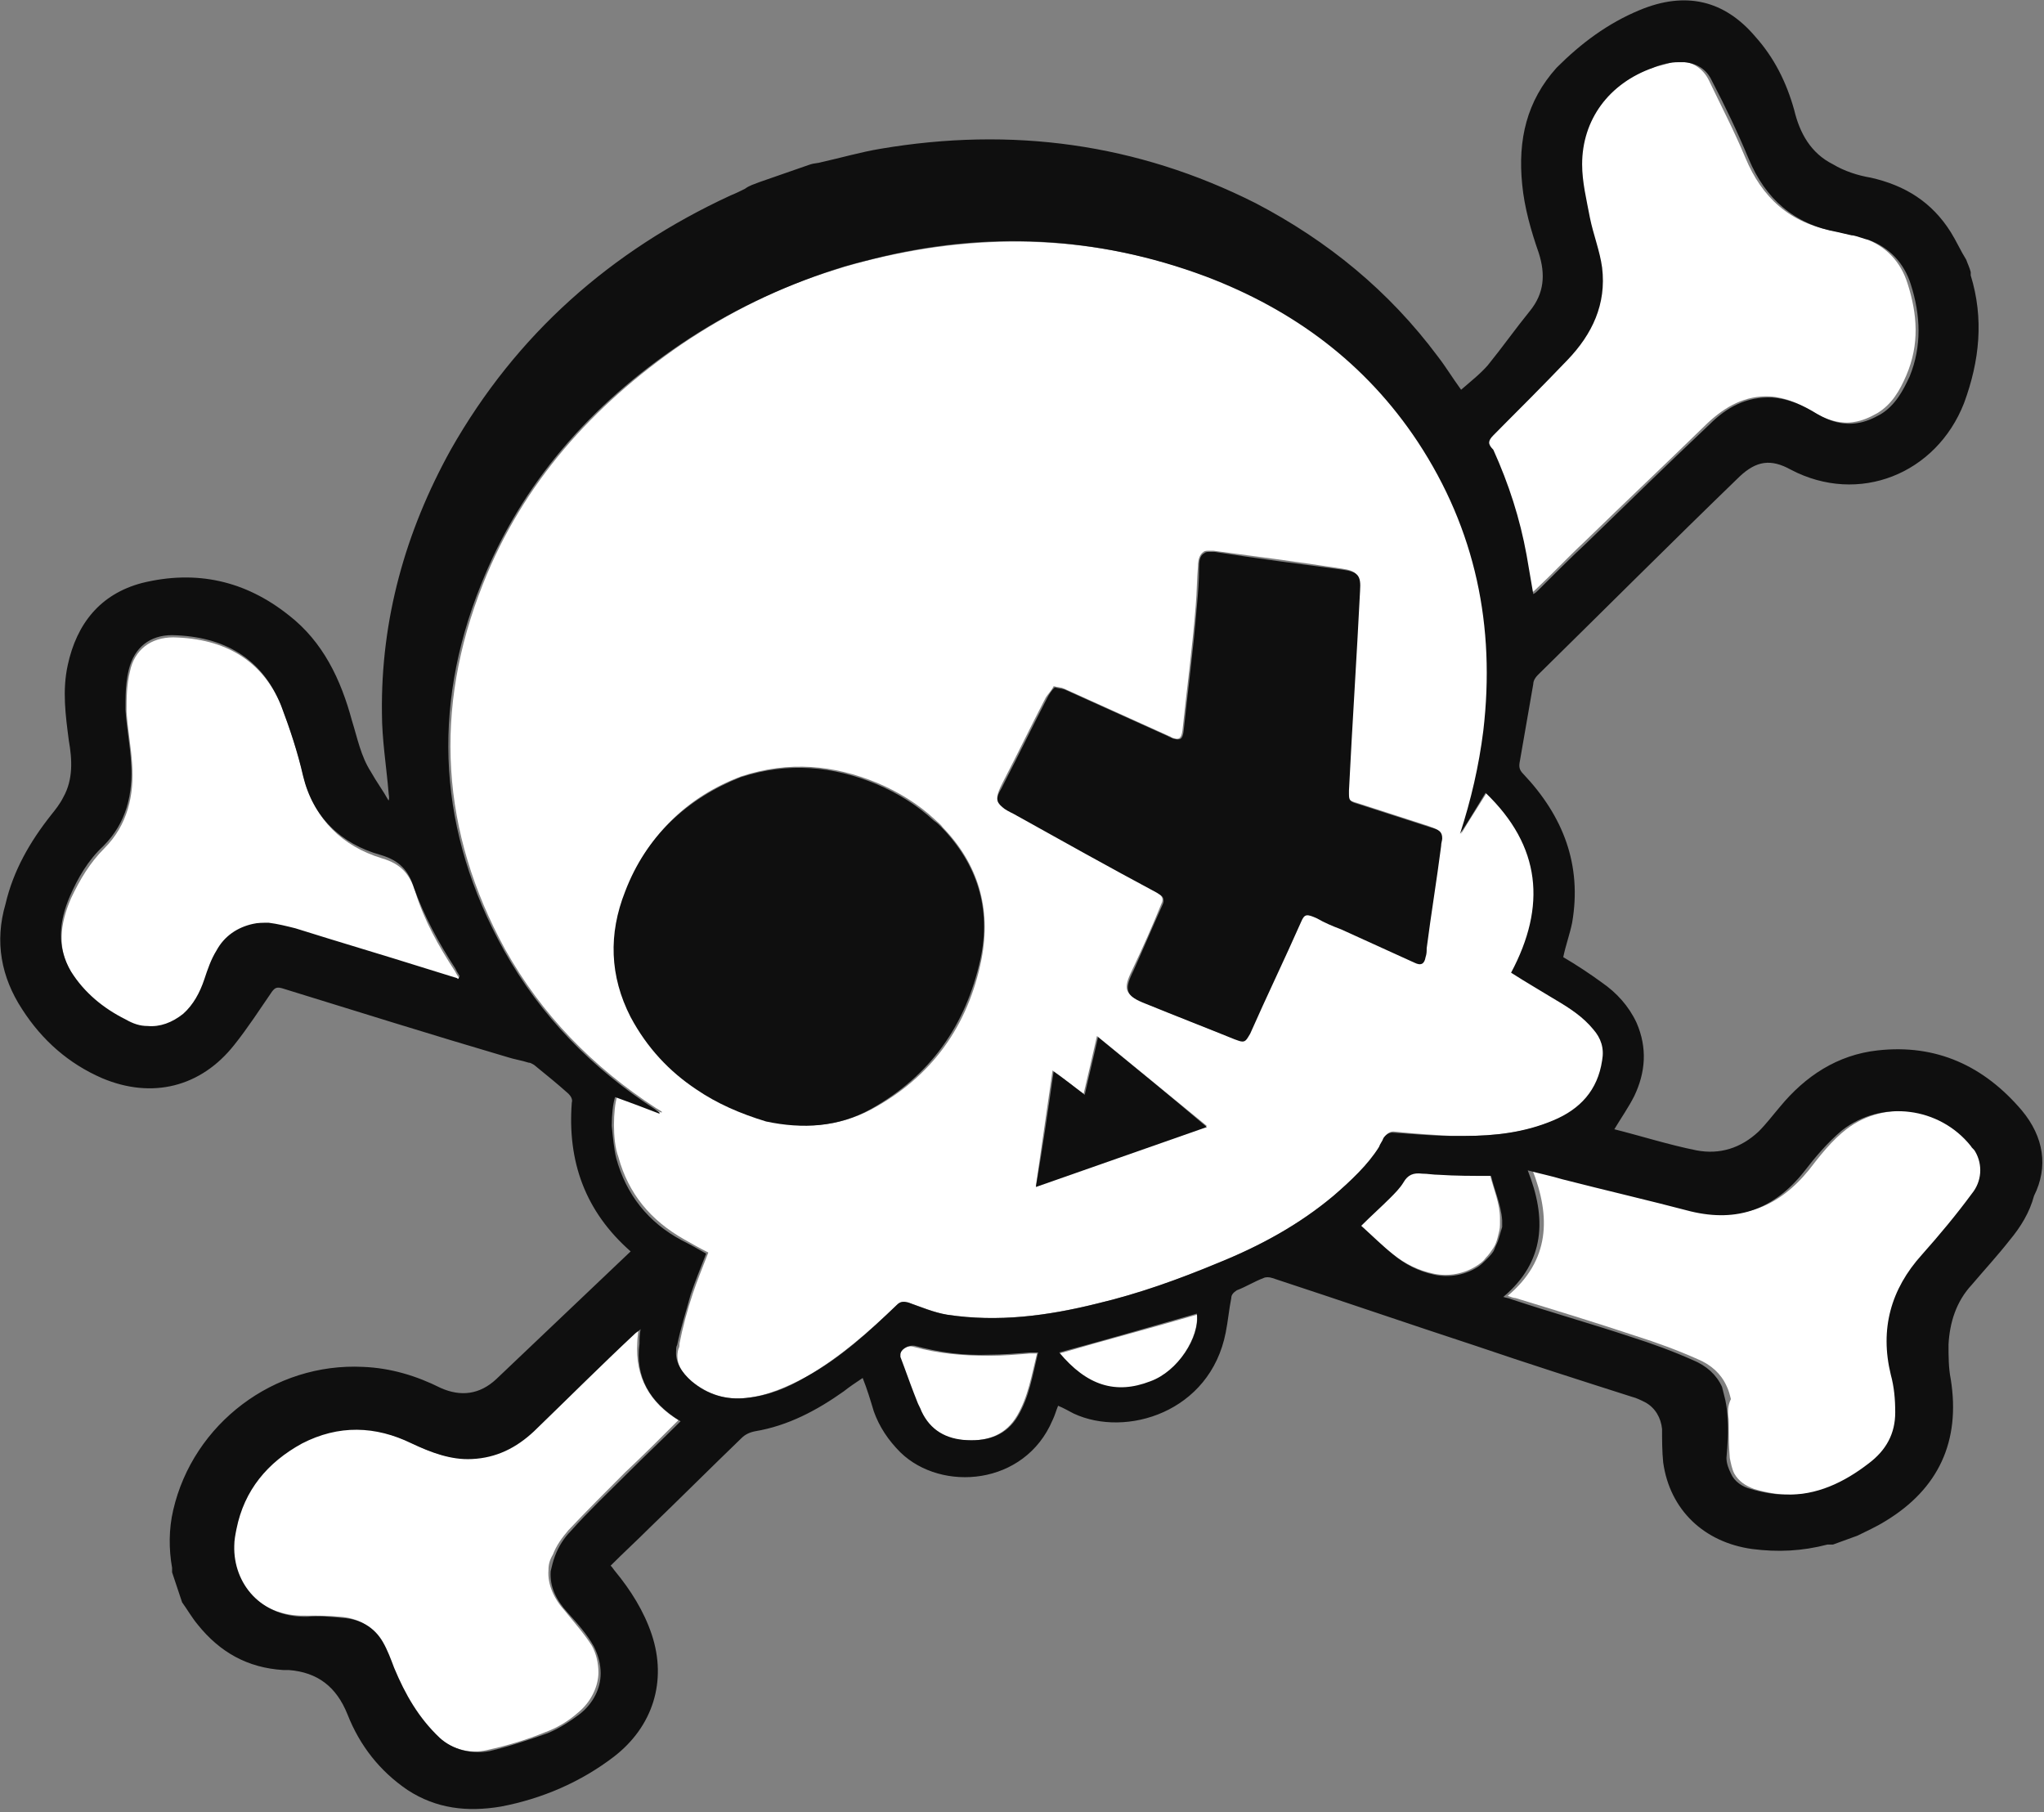 <?xml version="1.0" encoding="utf-8"?>
<!-- Generator: Adobe Illustrator 25.4.1, SVG Export Plug-In . SVG Version: 6.00 Build 0)  -->
<svg version="1.1" id="Capa_1" xmlns="http://www.w3.org/2000/svg" xmlns:xlink="http://www.w3.org/1999/xlink" x="0px" y="0px"
	 viewBox="0 0 184.1 163.2" style="enable-background:new 0 0 184.1 163.2;" xml:space="preserve">
<rect x="0" y="0" width="184.1" height="163.2" fill="#808080" stroke="none"/>
<style type="text/css">
	.st0{fill:none;}
	.st1{fill:#FFFFFF;}
	.st2{fill:#0F0F0F;}
</style>
<g>
	<path class="st0" d="M125.5,101.9C125.5,101.9,125.5,101.9,125.5,101.9c1.8,0.2,3.6,0.3,5.3,0.4c0.4,0,0.8,0,1.2,0
		c-0.4,0-0.8,0-1.2,0C129.1,102.2,127.3,102,125.5,101.9z"/>
	<path class="st0" d="M59,99.7c-5.7-3.7-10.3-8.4-13.6-14.3c-5.9-10.6-6.5-21.6-2-32.9C47,43.4,53.3,36.4,61.3,31
		c4.3-2.9,8.9-5.1,13.8-6.7c1.2-0.4,2.4-0.7,3.6-1c-1.2,0.3-2.4,0.6-3.6,1c-4.9,1.5-9.5,3.8-13.8,6.7c-8,5.5-14.3,12.5-17.9,21.6
		c-4.5,11.3-3.8,22.3,2.1,32.9C48.7,91.4,53.4,96.1,59,99.7c0.1,0.1,0.3,0.2,0.4,0.3l0,0C59.3,100,59.2,99.9,59,99.7z"/>
	<path class="st0" d="M134,71.4C134,71.4,134,71.4,134,71.4c-0.8,1.3-1.6,2.5-2.3,3.7c0,0,0,0,0,0C132.4,73.9,133.2,72.7,134,71.4z"
		/>
	<path class="st0" d="M103.6,124.4c2.5-0.9,4.4-3.9,4.1-6C108,120.4,106.1,123.5,103.6,124.4z"/>
	<path class="st0" d="M91.7,127.5c-1,1.7-2.6,2.3-4.5,2.2c-1.9-0.1-3.3-0.9-4.1-2.6c-0.1-0.3-0.3-0.6-0.4-0.9
		c0.1,0.3,0.2,0.6,0.4,0.9c0.8,1.7,2.2,2.6,4.1,2.6C89,129.8,90.6,129.2,91.7,127.5c1-1.7,1.3-3.7,1.8-5.6c0,0,0,0,0,0
		C93,123.9,92.7,125.8,91.7,127.5z"/>
	<path class="st0" d="M94.9,96.4c-0.5,3.5-1,6.9-1.6,10.4l0,0C93.8,103.4,94.3,100,94.9,96.4C94.9,96.5,94.9,96.5,94.9,96.4z"/>
	<path class="st0" d="M61.4,111.7c-3-1.7-5-4.1-5.9-7.4c-0.2-0.8-0.3-1.9-0.4-2.9c0,1,0.1,2.1,0.4,2.9
		C56.4,107.6,58.4,110,61.4,111.7c0.7,0.4,1.4,0.8,2.2,1.2c0,0,0,0,0,0C62.8,112.4,62.1,112,61.4,111.7z"/>
	<path class="st0" d="M108.5,49.9c0.1-0.1,0.3-0.1,0.5-0.1C108.8,49.8,108.7,49.8,108.5,49.9z"/>
	<path class="st0" d="M106.6,66c0.4-3.8,0.9-7.5,1.2-11.3C107.5,58.4,107,62.2,106.6,66z"/>
	<path class="st0" d="M98.9,93.4C98.9,93.4,98.9,93.4,98.9,93.4c-0.4,1.8-0.8,3.4-1.2,5.1c0,0,0,0,0,0C98,96.8,98.4,95.1,98.9,93.4z
		"/>
	<path class="st0" d="M81.1,122.1c0,0.1,0,0.1,0,0.2c0.1,0.3,0.2,0.5,0.3,0.8c-0.1-0.3-0.2-0.5-0.3-0.8
		C81.1,122.2,81.1,122.1,81.1,122.1z"/>
	<path class="st0" d="M137.3,50c0.2,1.1,0.4,2.3,0.6,3.5c0,0,0,0,0,0C137.7,52.3,137.5,51.1,137.3,50c-0.6-3.3-1.6-6.4-3-9.5
		c-0.2-0.5-0.2-0.9,0.2-1.3c2.2-2.2,4.5-4.5,6.6-6.8c2.2-2.3,3.5-5,3.1-8.3c-0.2-1.5-0.8-3-1.1-4.5c-0.3-1.6-0.7-3.2-0.7-4.8
		c0-4,2.4-7.3,6.4-8.7c0.7-0.3,1.5-0.5,2.3-0.5c0.2,0,0.3,0,0.5,0c-0.2,0-0.3,0-0.5,0c-0.8,0.1-1.6,0.3-2.3,0.5
		c-3.9,1.4-6.4,4.7-6.4,8.7c0,1.6,0.4,3.2,0.7,4.8c0.3,1.5,0.9,3,1.1,4.5c0.4,3.3-0.9,6-3.1,8.3c-2.2,2.3-4.4,4.5-6.7,6.8
		c-0.5,0.5-0.5,0.8-0.2,1.3C135.7,43.6,136.7,46.7,137.3,50z"/>
	<path class="st0" d="M163.6,37.3c-1.3-0.8-2.6-1.4-4.1-1.5c0,0,0,0,0,0C161,35.9,162.3,36.5,163.6,37.3c1.2,0.7,2.3,1,3.5,0.8
		C165.9,38.3,164.7,38,163.6,37.3z"/>
	<path class="st0" d="M57.4,120.9c-0.1,3,1.2,5.3,3.9,7c0,0,0,0,0,0C58.5,126.3,57.2,124,57.4,120.9z"/>
	<path class="st0" d="M166.8,21.1c0,0,0.1,0,0.1,0C166.8,21.1,166.8,21.1,166.8,21.1z"/>
	<path class="st0" d="M35.4,86.4c-2-0.6-3.9-1.2-5.9-1.8C31.5,85.2,33.5,85.8,35.4,86.4z"/>
	<path class="st0" d="M127.3,86.7c-2.2-1-4.4-2-6.6-3C122.9,84.7,125.1,85.7,127.3,86.7z"/>
	<path class="st0" d="M19.5,85.7c-0.5,0.8-0.8,1.7-1.1,2.6c-0.4,1.2-0.9,2.3-1.9,3.1c-1,0.8-2.1,1.2-3.2,1.1
		c1.1,0.1,2.2-0.3,3.2-1.1c1-0.8,1.5-1.9,1.9-3.1C18.7,87.5,19,86.6,19.5,85.7c0.7-1.3,2-2.2,3.4-2.4C21.4,83.6,20.2,84.5,19.5,85.7
		z"/>
	<path class="st0" d="M27.1,129.9c3.3-1.7,6.6-1.6,9.9,0c1.7,0.8,3.4,1.5,5.4,1.4c2.2-0.1,4-1,5.6-2.5c3.1-2.9,6-5.9,9.1-8.8
		c0.1-0.1,0.3-0.2,0.5-0.4c0,0,0,0,0,0c-0.2,0.2-0.4,0.3-0.5,0.4c-3,2.9-6,5.9-9.1,8.8c-1.5,1.5-3.4,2.4-5.6,2.5
		c-1.9,0.1-3.7-0.6-5.4-1.4C33.7,128.3,30.4,128.2,27.1,129.9c-3.1,1.6-5.2,4.2-5.9,7.7c-0.1,0.5-0.2,1-0.2,1.5c0-0.5,0.1-1,0.2-1.5
		C21.9,134.2,24,131.6,27.1,129.9z"/>
	<path class="st0" d="M51.1,145.1c0.9,1,1.8,2,2.4,3.1c0.4,0.8,0.6,1.6,0.6,2.4c0-0.8-0.2-1.7-0.6-2.4
		C52.9,147.1,52,146.1,51.1,145.1c-1-1.2-1.6-2.4-1.5-3.7C49.5,142.8,50.1,144,51.1,145.1z"/>
	<path class="st0" d="M37.3,80.4c-0.5-1.6-1.3-2.5-3-3c-3.6-1-6-3.5-7-7.1c-0.5-2.2-1.2-4.3-2-6.4c-1.7-4.2-5.1-6.2-9.8-6.3
		c0,0,0,0,0,0c4.7,0.1,8.1,2.1,9.8,6.3c0.8,2.1,1.5,4.2,2,6.5c0.9,3.7,3.4,6.1,7,7.1C36,77.9,36.8,78.7,37.3,80.4
		c0.9,2.5,2.2,4.9,3.6,7.2c0.1,0.2,0.2,0.4,0.4,0.7c-0.1,0-0.1,0-0.2-0.1c0.1,0,0.2,0,0.2,0.1c-0.2-0.3-0.3-0.5-0.4-0.7
		C39.5,85.3,38.2,82.9,37.3,80.4z"/>
	<path class="st0" d="M127.3,86.7c0.6,0.3,0.9,0.1,1-0.5C128.1,86.8,127.8,87,127.3,86.7z"/>
	<path class="st0" d="M134.2,105.8c0.3,1.3,0.9,2.6,1,4C135.1,108.4,134.5,107,134.2,105.8z"/>
	<path class="st0" d="M133.9,113.4c-0.3,0.3-0.5,0.5-0.8,0.7C133.4,113.9,133.7,113.7,133.9,113.4z"/>
	<path class="st0" d="M125.1,107.8c0.4-0.4,0.9-0.9,1.2-1.4C126,106.9,125.5,107.4,125.1,107.8z"/>
	<path class="st0" d="M120.1,107.6c-3.1,2.6-6.6,4.5-10.3,6c-3.6,1.5-7.2,2.8-11,3.7c-4.4,1.1-8.9,1.7-13.5,1
		c-1.2-0.2-2.4-0.7-3.5-1.1c-0.4-0.2-0.7-0.2-1,0.2c-2.5,2.5-5.1,4.8-8.2,6.5c-1.7,1-3.4,1.7-5.4,1.9c-1.8,0.2-3.5-0.3-4.9-1.5
		c-0.9-0.7-1.5-1.7-1.4-2.8c-0.1,1.1,0.5,2.1,1.4,2.8c1.4,1.2,3.1,1.7,4.9,1.5c1.9-0.2,3.7-1,5.4-1.9c3-1.8,5.7-4.1,8.2-6.5
		c0.3-0.3,0.6-0.3,1-0.2c1.2,0.4,2.3,0.9,3.5,1.1c4.6,0.7,9,0.1,13.5-1c3.8-0.9,7.4-2.2,11-3.7C113.5,112.1,117,110.2,120.1,107.6
		c1.6-1.3,3.1-2.7,4.2-4.5C123.2,104.9,121.7,106.3,120.1,107.6z"/>
	<path class="st0" d="M135.2,110.4c0,0.4-0.1,0.8-0.2,1.1C135.1,111.2,135.2,110.8,135.2,110.4z"/>
	<path class="st0" d="M128,105.6c-0.8-0.1-1.3,0.1-1.7,0.8C126.7,105.7,127.2,105.6,128,105.6z"/>
	<path class="st0" d="M155.7,131.2c-0.1-1.1,0-2.3-0.1-3.5c0-0.6-0.1-1.2-0.2-1.7c-0.1-0.4-0.2-0.9-0.4-1.2c0.2,0.4,0.3,0.8,0.3,1.2
		c0.1,0.6,0.1,1.1,0.2,1.7C155.7,128.9,155.6,130.1,155.7,131.2c0,0.5,0.2,1,0.4,1.4C155.9,132.2,155.8,131.8,155.7,131.2z"/>
	<path class="st0" d="M137.7,105.3c1.1,0.3,2.1,0.5,3.1,0.8c3.9,1,7.8,1.9,11.6,2.9c4.2,1,7.5-0.2,10.2-3.6c1-1.3,2.1-2.6,3.4-3.7
		c3.6-2.8,8.8-2.1,11.6,1.5c0.1,0.2,0.2,0.3,0.3,0.5c-0.1-0.2-0.2-0.4-0.4-0.5c-2.9-3.5-8.1-4.2-11.6-1.4c-1.3,1-2.4,2.4-3.4,3.7
		c-2.7,3.3-6,4.6-10.2,3.6c-3.9-1-7.8-1.9-11.6-2.9C139.8,105.8,138.8,105.6,137.7,105.3c1.7,4.3,1.6,8.2-2.2,11.4c0,0,0,0,0,0
		C139.3,113.5,139.4,109.6,137.7,105.3z"/>
	<path class="st0" d="M135,111.5c-0.1,0.4-0.3,0.7-0.4,1C134.8,112.2,134.9,111.9,135,111.5z"/>
	<path class="st0" d="M56.9,91.5c-2-3.6-2-7.5-0.5-11.3c2-5.1,5.6-8.5,10.4-10.3c4.3-1.4,8.3-1,12.2,0.6c1.9,0.8,3.7,1.9,5.2,3.3
		c0.2,0.2,0.4,0.4,0.7,0.6c-0.2-0.2-0.4-0.4-0.7-0.7c-1.5-1.4-3.3-2.5-5.2-3.3c-3.9-1.6-7.9-2-12.2-0.6c-4.8,1.9-8.5,5.3-10.4,10.3
		C54.9,84,54.9,87.8,56.9,91.5c1.5,2.8,3.5,4.9,5.9,6.5C60.3,96.4,58.4,94.2,56.9,91.5z"/>
	<path class="st0" d="M111.9,93.7c0.3,0,0.4-0.2,0.7-0.7C112.4,93.5,112.2,93.7,111.9,93.7z"/>
	<path class="st0" d="M121.4,71.6c0-0.1,0-0.2,0-0.3C121.4,71.4,121.4,71.5,121.4,71.6z"/>
	<path class="st0" d="M102.2,87.4c0.9-1.9,1.8-3.9,2.6-5.9C103.9,83.5,103.1,85.5,102.2,87.4z"/>
	<path class="st0" d="M129.8,75.6c0-0.6-0.3-0.8-1.1-1C129.5,74.8,129.8,75,129.8,75.6z"/>
	<path class="st0" d="M104.3,80.5c0.3,0.2,0.6,0.4,0.6,0.7C104.9,80.8,104.6,80.7,104.3,80.5z"/>
	<path class="st1" d="M107.8,118.4c-4.1,1.2-8.3,2.3-12.4,3.5c2.6,3,5.1,3.8,8.2,2.6C106.1,123.5,108,120.4,107.8,118.4z"/>
	<path class="st1" d="M87.1,129.7c1.9,0.1,3.5-0.5,4.5-2.2c1-1.7,1.3-3.6,1.8-5.6c-0.3,0-0.5,0-0.7,0c-1.2,0.1-2.4,0.2-3.7,0.2
		c-2.3,0-4.5-0.2-6.7-0.8c-0.6-0.2-1.2,0.3-1.3,0.8c0,0.1,0,0.1,0,0.2c0.1,0.3,0.2,0.5,0.3,0.8c0.4,1.1,0.8,2.1,1.2,3.2
		c0.1,0.3,0.2,0.6,0.4,0.9C83.8,128.8,85.2,129.7,87.1,129.7z"/>
	<path class="st1" d="M41,87.5c-1.5-2.3-2.8-4.6-3.6-7.2c-0.5-1.6-1.3-2.5-3-3c-3.6-1.1-6-3.5-7-7.1c-0.5-2.2-1.2-4.3-2-6.5
		c-1.7-4.2-5.1-6.2-9.8-6.3c-2,0-3.5,1.1-3.9,3.1c-0.3,1.2-0.3,2.4-0.3,3.6c0.1,1.6,0.4,3.1,0.5,4.7c0.2,2.8-0.4,5.5-2.5,7.6
		c-1.3,1.3-2.2,2.8-3,4.5c-1,2.3-1.3,4.6,0.1,6.8c1.2,1.9,2.8,3.4,4.9,4.3c0.7,0.3,1.4,0.5,2,0.6c1.1,0.1,2.2-0.3,3.2-1.1
		c1-0.8,1.5-1.9,1.9-3.1c0.3-0.9,0.6-1.8,1.1-2.6c0.7-1.3,2-2.2,3.4-2.4c0.5-0.1,1-0.1,1.4-0.1c0.8,0.1,1.6,0.2,2.4,0.5
		c1,0.3,1.9,0.6,2.9,0.9c2,0.6,3.9,1.2,5.9,1.8c1,0.3,1.9,0.6,2.9,0.9c0.9,0.3,1.8,0.6,2.9,0.9c0.1,0,0.1,0,0.2,0.1
		C41.2,87.9,41.1,87.7,41,87.5z"/>
	<path class="st1" d="M57.4,120.9c0-0.4,0.1-0.9,0.1-1.3c-0.2,0.2-0.3,0.3-0.5,0.4c-3,2.9-6,5.9-9.1,8.8c-1.5,1.5-3.4,2.4-5.6,2.5
		c-2,0.1-3.7-0.6-5.4-1.4c-3.3-1.6-6.6-1.7-9.9,0c-3.1,1.6-5.2,4.2-5.9,7.7c-0.1,0.5-0.2,1-0.2,1.5c0,3.4,2.4,6.5,6.6,6.4
		c1,0,2.1,0,3.1,0.1c1.6,0.1,2.9,0.8,3.7,2.2c0.4,0.7,0.7,1.5,1,2.3c0.9,2.4,2.2,4.6,4.1,6.3c1.2,1.1,2.9,1.6,4.5,1.2
		c1.8-0.4,3.5-0.9,5.2-1.6c1.1-0.4,2.1-1,3-1.8c1.1-0.9,1.8-2.3,1.8-3.6c0-0.8-0.2-1.7-0.6-2.4c-0.7-1.1-1.6-2.1-2.4-3.1
		c-1-1.1-1.6-2.4-1.5-3.7c0-0.5,0.1-0.9,0.4-1.4c0.3-0.8,0.8-1.5,1.4-2.2c1.7-1.8,3.4-3.5,5.1-5.2c1.6-1.5,3.2-3.1,4.8-4.7
		C58.5,126.3,57.2,124,57.4,120.9z"/>
	<path class="st1" d="M148.8,6.1c-3.9,1.4-6.4,4.7-6.4,8.7c0,1.6,0.4,3.2,0.7,4.8c0.3,1.5,0.9,3,1.1,4.5c0.4,3.3-0.9,6-3.1,8.3
		c-2.2,2.3-4.4,4.5-6.6,6.8c-0.5,0.5-0.5,0.8-0.2,1.3c1.4,3,2.4,6.2,3,9.5c0.2,1.1,0.4,2.3,0.6,3.4c0.2-0.1,0.3-0.2,0.4-0.3
		c1.5-1.4,2.9-2.9,4.4-4.3c3.7-3.6,7.4-7.1,11.1-10.7c1.6-1.5,3.4-2.5,5.6-2.4c0,0,0,0,0,0c0,0,0,0,0,0c1.5,0.1,2.8,0.7,4.1,1.5
		c1.2,0.7,2.4,1,3.5,0.8c0.7-0.1,1.4-0.4,2.1-0.8c1.3-0.8,2-2,2.6-3.4c1.2-2.8,1-5.5,0.1-8.3c-0.6-1.9-1.9-3.3-3.8-4
		c-0.4-0.2-0.9-0.3-1.4-0.4c0,0-0.1,0-0.1,0c-0.4-0.1-0.9-0.2-1.3-0.3c-4-0.7-6.5-3-8-6.6c-1-2.4-2.2-4.7-3.3-7
		c-0.5-1-1.4-1.6-2.5-1.7c-0.2,0-0.3,0-0.5,0C150.4,5.7,149.6,5.9,148.8,6.1z"/>
	<path class="st1" d="M134.2,105.8c-1.6,0-3.2,0-4.7-0.1c-0.5,0-1,0-1.5-0.1c-0.8,0-1.3,0.1-1.7,0.8c-0.3,0.5-0.8,1-1.2,1.4
		c-0.8,0.8-1.7,1.6-2.6,2.5c1,0.9,1.9,1.8,2.9,2.6c1.1,0.9,2.3,1.5,3.7,1.8c1.4,0.3,2.8,0,3.9-0.7c0.3-0.2,0.6-0.4,0.8-0.7
		c0.3-0.3,0.5-0.6,0.7-0.9s0.3-0.6,0.4-1c0.1-0.4,0.2-0.7,0.2-1.1c0-0.2,0-0.4,0-0.6C135.1,108.4,134.5,107,134.2,105.8z"/>
	<path class="st1" d="M155.7,127.8c0,1.2,0,2.3,0.1,3.5c0.1,0.5,0.2,1,0.4,1.4c0.4,0.7,1,1.1,1.8,1.4c1,0.3,2.1,0.5,3.1,0.5
		c2.9,0.1,5.3-1.1,7.5-2.8c1.5-1.1,2.4-2.7,2.4-4.6c0-1.1-0.1-2.3-0.4-3.4c-1.1-4.1,0-7.6,2.8-10.8c1.6-1.8,3-3.6,4.5-5.5
		c0.9-1.1,0.9-2.6,0.3-3.8c-0.1-0.2-0.2-0.3-0.3-0.5c-2.9-3.5-8.1-4.2-11.6-1.5c-1.3,1-2.4,2.4-3.4,3.7c-2.7,3.3-6,4.6-10.2,3.6
		c-3.9-1-7.8-1.9-11.6-2.9c-1-0.2-2-0.5-3.1-0.8c1.7,4.3,1.6,8.2-2.2,11.4c0.3,0.1,0.5,0.2,0.7,0.2c3.6,1.1,7.2,2.2,10.8,3.4
		c1.9,0.6,3.8,1.3,5.6,2.1c1.2,0.5,2.1,1.3,2.6,2.4c0.2,0.4,0.3,0.8,0.4,1.2C155.6,126.6,155.6,127.2,155.7,127.8z"/>
	<path class="st1" d="M62.3,124.4c1.5,1.2,3.1,1.7,4.9,1.5c1.9-0.2,3.7-1,5.4-1.9c3.1-1.8,5.7-4.1,8.2-6.5c0.3-0.3,0.6-0.3,1-0.2
		c1.2,0.4,2.3,0.9,3.5,1.1c4.6,0.7,9,0.1,13.5-1c3.8-0.9,7.4-2.2,11-3.7c3.7-1.5,7.2-3.4,10.3-6c1.6-1.3,3.1-2.7,4.2-4.5
		c0.1-0.3,0.3-0.5,0.4-0.8c0.2-0.3,0.5-0.5,0.8-0.5c0,0,0,0,0,0c0,0,0,0,0,0c1.8,0.2,3.6,0.3,5.3,0.4c0.4,0,0.8,0,1.2,0
		c2.7,0,5.4-0.3,8-1.4c2.4-1,4-2.7,4.4-5.4c0.2-1.1-0.1-2-0.8-2.8c-0.9-1.1-2.1-1.8-3.3-2.6c-1.4-0.8-2.7-1.7-4.1-2.5
		c3.2-5.9,2.8-11.3-2.3-16.2c-0.8,1.3-1.6,2.5-2.3,3.7c0,0,0,0,0,0c0,0,0,0,0,0c1-3.1,1.7-6.1,2.1-9.3c1.1-9.4-0.7-18.1-5.9-26
		c-4.7-7.1-11.2-12-19.1-14.9c-9.9-3.7-19.9-4-29.9-1.6c-1.2,0.3-2.4,0.6-3.6,1c-4.9,1.5-9.5,3.8-13.8,6.7
		c-8,5.5-14.3,12.5-17.9,21.6c-4.5,11.3-3.8,22.3,2,32.9c3.3,5.9,7.9,10.6,13.6,14.3c0.2,0.1,0.3,0.2,0.5,0.3l0,0c0,0,0,0,0,0l0,0.1
		c-1.3-0.5-2.7-1-4-1.5c-0.2,0.6-0.3,1.6-0.3,2.6c0,1,0.1,2.1,0.4,2.9c0.9,3.3,2.9,5.7,5.9,7.4c0.7,0.4,1.4,0.8,2.2,1.2c0,0,0,0,0,0
		c0,0,0,0,0,0c-0.5,1.3-1,2.5-1.4,3.7c-0.5,1.5-0.9,3-1.2,4.5c0,0.2,0,0.3-0.1,0.5C60.8,122.6,61.3,123.6,62.3,124.4z M93.3,106.8
		C93.3,106.8,93.3,106.8,93.3,106.8L93.3,106.8c0.5-3.5,1-6.9,1.5-10.4c0,0,0,0,0,0c0,0,0,0,0,0c1,0.7,1.8,1.4,2.8,2.1
		c0.4-1.7,0.8-3.4,1.2-5.2c0,0,0,0,0,0c0,0,0,0,0,0c3.3,2.7,6.6,5.4,9.9,8.1L93.3,106.8z M90.1,70.9c0.1-0.2,0.2-0.4,0.3-0.6
		c1.3-2.5,2.5-5,3.8-7.5c0.2-0.3,0.5-0.6,0.7-1c0.4,0.1,0.7,0.1,0.9,0.2c3.1,1.4,6.2,2.8,9.3,4.2c0.2,0.1,0.3,0.1,0.4,0.2
		c0.7,0.3,0.9,0.1,1-0.6c0.4-3.8,0.9-7.5,1.2-11.3c0.1-1.2,0.1-2.4,0.2-3.5c0-0.7,0.2-1.1,0.5-1.3c0.1-0.1,0.3-0.1,0.5-0.1
		c0.1,0,0.2,0,0.4,0c3.8,0.5,7.6,1,11.5,1.6c1.4,0.2,1.6,0.5,1.6,1.9c-0.3,6-0.7,12-1,18c0,0.1,0,0.2,0,0.3c0,0.6,0.1,0.7,0.8,0.9
		c2.2,0.7,4.3,1.4,6.5,2.1c0.8,0.3,1.1,0.5,1.1,1c0,0.2,0,0.4-0.1,0.7c-0.5,3.1-0.9,6.1-1.3,9.2c0,0.3-0.1,0.5-0.1,0.8
		c-0.1,0.6-0.4,0.8-1,0.5c-2.2-1-4.4-2-6.6-3c-0.7-0.3-1.5-0.7-2.2-1c-0.8-0.4-1-0.4-1.4,0.3c-1.5,3.4-3,6.7-4.6,10.1
		c-0.2,0.5-0.4,0.7-0.7,0.7c-0.2,0-0.4-0.1-0.7-0.2c-2.7-1-5.3-2.1-8-3.2c-1.8-0.7-2-1.2-1.1-3c0.9-1.9,1.8-3.9,2.6-5.9
		c0.1-0.2,0.1-0.3,0.1-0.4c0-0.3-0.3-0.5-0.6-0.7c-4.3-2.4-8.6-4.8-12.9-7.1c-0.4-0.2-0.8-0.4-1-0.6C89.7,72.2,89.7,71.8,90.1,70.9z
		 M56.9,91.5c-2-3.6-2-7.5-0.5-11.3c2-5.1,5.6-8.5,10.4-10.3c4.3-1.4,8.3-1,12.2,0.6c1.9,0.8,3.7,1.9,5.2,3.3
		c0.2,0.2,0.5,0.4,0.7,0.7c3.2,3.3,4.4,7.3,3.5,11.9c-1.2,6-4.5,10.6-9.9,13.5c-3,1.6-6.2,1.8-9.4,1c-2.4-0.6-4.5-1.6-6.3-2.9
		C60.3,96.4,58.4,94.2,56.9,91.5z"/>
	<path class="st2" d="M182.1,100c-3.4-4-7.7-6-13-5.4c-3.6,0.4-6.5,2.3-8.8,5.1c-0.6,0.7-1.2,1.5-1.9,2.2c-1.6,1.5-3.5,2.1-5.6,1.7
		c-2.5-0.5-5-1.3-7.4-1.9c0.6-1,1.3-2,1.8-3c1-2.1,1.2-4.3,0.2-6.6c-0.7-1.5-1.8-2.7-3.1-3.6c-1.1-0.8-2.3-1.6-3.5-2.3
		c0.2-1,0.6-2.1,0.8-3.1c0.9-5.2-0.8-9.6-4.4-13.4c-0.4-0.4-0.4-0.7-0.3-1.2c0.4-2.3,0.8-4.6,1.2-6.9c0-0.3,0.2-0.6,0.4-0.8
		c6.1-6,12.1-12,18.2-17.9c1.5-1.4,2.8-1.6,4.6-0.6c6.1,3.2,13.1,0.4,15.6-6c1.4-3.8,1.8-7.6,0.6-11.5c0-0.1,0-0.2,0-0.3
		c-0.1-0.4-0.3-0.8-0.4-1.1c-0.5-0.8-0.9-1.7-1.4-2.5c-1.7-2.7-4.1-4.2-7.2-4.9c-1.2-0.2-2.4-0.6-3.4-1.2c-2-1-3-2.8-3.5-4.9
		c-0.7-2.5-1.8-4.7-3.5-6.6c-2.8-3.3-6.3-4.1-10.4-2.4c-2.9,1.2-5.3,3-7.5,5.2c-2.7,3-3.5,6.5-3.1,10.5c0.2,2.1,0.8,4.2,1.5,6.2
		c0.6,1.9,0.5,3.6-0.8,5.2c-1.3,1.6-2.5,3.3-3.8,4.9c-0.7,0.8-1.6,1.5-2.4,2.2c-0.8-1.1-1.4-2.1-2.1-3c-4.4-5.9-9.9-10.4-16.4-13.8
		c-10.7-5.4-22-6.9-33.8-4.9c-1.8,0.3-3.5,0.8-5.3,1.2h0c-0.3,0.1-0.7,0.1-1,0.2l-4.6,1.6c-0.5,0.2-0.9,0.3-1.3,0.6
		c-0.4,0.2-0.8,0.4-1.3,0.6c-10.8,5-19.3,12.5-25.2,22.9c-4.1,7.4-6.3,15.3-6.2,23.7c0,2.4,0.4,4.8,0.6,7.2c0,0.2,0.1,0.4,0,0.7
		c-0.5-0.9-1.1-1.7-1.6-2.6c-0.9-1.4-1.2-3-1.7-4.6c-1-3.7-2.6-7.1-5.7-9.5c-3.9-3.1-8.3-4.1-13.2-2.9c-3.8,1-5.9,3.7-6.7,7.4
		c-0.5,2.3-0.2,4.5,0.1,6.8c0.3,1.7,0.4,3.5-0.5,5.1c-0.3,0.6-0.7,1.1-1.1,1.6c-1.9,2.4-3.4,5-4.1,8C-0.5,84.8,0.1,88,2,90.9
		c1.8,2.8,4.2,4.9,7.2,6.2c4.5,1.9,8.9,0.8,11.9-3c1.2-1.5,2.3-3.2,3.4-4.8c0.3-0.4,0.5-0.4,0.9-0.3c6.8,2.1,13.5,4.2,20.3,6.2
		c0.6,0.2,1.3,0.3,1.9,0.5c0.2,0,0.3,0.1,0.5,0.2c1.1,0.9,2.1,1.7,3.1,2.6c0.2,0.2,0.4,0.5,0.3,0.8c-0.4,5.3,1.2,9.8,5.3,13.4
		c0,0,0,0,0,0c-4,3.8-8.1,7.7-12.1,11.5c-1.5,1.4-3.2,1.6-5,0.8c-2.2-1.1-4.5-1.8-7-1.9c-8-0.4-15.3,5.1-17.1,12.9
		c-0.4,1.7-0.4,3.5-0.1,5.2c0,0.1,0,0.2,0,0.4c0.3,0.9,0.6,1.8,0.9,2.7c0.5,0.7,0.9,1.4,1.4,2c2,2.5,4.5,3.9,7.7,4.1
		c0.2,0,0.4,0,0.5,0c2.6,0.2,4.3,1.5,5.3,4c1.1,2.8,2.9,5.1,5.4,6.8c2.6,1.7,5.4,2,8.4,1.5c3.7-0.7,7.2-2.2,10.2-4.5
		c3.5-2.7,4.8-6.8,3.4-11c-0.7-2.1-1.9-4-3.3-5.7c-0.1-0.1-0.2-0.3-0.4-0.5c1.2-1.2,2.4-2.3,3.5-3.4c2.8-2.7,5.5-5.4,8.3-8.1
		c0.3-0.3,0.7-0.5,1.2-0.6c3-0.5,5.6-1.9,8-3.6c0.5-0.4,1.1-0.8,1.7-1.2c0.4,1,0.7,2,1,3c0.5,1.4,1.3,2.6,2.4,3.7
		c3.7,3.6,11.2,3,13.7-2.9c0.2-0.4,0.3-0.8,0.5-1.3c0.5,0.2,1,0.5,1.4,0.7c4.7,2.2,12.3-0.1,13.7-7.3c0.2-1,0.3-2.1,0.5-3.1
		c0-0.3,0.2-0.5,0.5-0.7c0.8-0.3,1.6-0.8,2.4-1.1c0.2-0.1,0.5-0.1,0.8,0c6.1,2,12.2,4.1,18.3,6.1c4.7,1.6,9.4,3.1,14.1,4.6
		c0.4,0.1,0.8,0.3,1.2,0.5c0.9,0.5,1.4,1.4,1.5,2.4c0,1,0,2,0.1,3c0.6,4.3,3.7,7.2,8,7.8c2.3,0.3,4.5,0.2,6.8-0.4c0.2,0,0.3,0,0.5,0
		l2.2-0.8c0.8-0.4,1.7-0.8,2.5-1.3c4.8-2.9,6.8-7.2,5.9-12.8c-0.2-1-0.2-2.1-0.2-3.1c0.1-2,0.7-3.9,2.1-5.4c1.1-1.3,2.3-2.6,3.4-4
		c1-1.2,1.8-2.5,2.2-4C184.5,105.1,184.1,102.4,182.1,100z M134.5,39.2c2.2-2.2,4.5-4.5,6.7-6.8c2.2-2.3,3.5-5,3.1-8.3
		c-0.2-1.5-0.8-3-1.1-4.5c-0.3-1.6-0.7-3.2-0.7-4.8c0-4,2.4-7.3,6.4-8.7c0.7-0.3,1.5-0.5,2.3-0.5c0.2,0,0.3,0,0.5,0
		c1.1,0.1,2,0.6,2.5,1.7c1.2,2.3,2.3,4.6,3.3,7c1.5,3.6,4.1,5.9,8,6.6c0.4,0.1,0.9,0.2,1.3,0.3c0,0,0.1,0,0.1,0
		c0.5,0.1,0.9,0.3,1.4,0.4c1.9,0.7,3.2,2.1,3.8,4c0.9,2.8,1,5.6-0.1,8.3c-0.6,1.3-1.3,2.6-2.6,3.4c-0.7,0.4-1.4,0.7-2.1,0.8
		c-1.2,0.2-2.4-0.1-3.6-0.8c-1.3-0.8-2.6-1.4-4.1-1.5c0,0,0,0,0,0c-2.3-0.1-4.1,0.9-5.6,2.4c-3.7,3.5-7.4,7.1-11.1,10.7
		c-1.5,1.4-2.9,2.8-4.4,4.3c-0.1,0.1-0.2,0.2-0.4,0.3c0,0,0,0,0,0c-0.2-1.2-0.4-2.3-0.6-3.5c-0.6-3.3-1.6-6.4-3-9.5
		C134,40,134,39.7,134.5,39.2z M41.2,88.1c-1-0.3-1.9-0.6-2.9-0.9c-1-0.3-1.9-0.6-2.9-0.9c-2-0.6-3.9-1.2-5.9-1.8
		c-1-0.3-1.9-0.6-2.9-0.9c-0.8-0.2-1.6-0.4-2.4-0.5c-0.5,0-1,0-1.4,0.1c-1.4,0.3-2.6,1.1-3.3,2.4c-0.5,0.8-0.8,1.7-1.1,2.6
		c-0.4,1.2-1,2.3-1.9,3.1c-1,0.8-2.1,1.2-3.2,1.1c-0.7,0-1.3-0.2-2-0.6c-2-1-3.7-2.4-4.9-4.3c-1.3-2.2-1.1-4.5-0.1-6.8
		c0.7-1.6,1.6-3.2,3-4.5c2.1-2.1,2.7-4.7,2.5-7.6c-0.1-1.6-0.4-3.1-0.5-4.7c0-1.2,0-2.4,0.3-3.6c0.5-2,1.9-3.1,3.9-3.1c0,0,0,0,0,0
		c4.7,0.1,8.1,2.1,9.8,6.3c0.8,2.1,1.5,4.2,2,6.4c0.9,3.7,3.4,6.1,7,7.1c1.7,0.5,2.5,1.4,3,3c0.9,2.5,2.2,4.9,3.7,7.2
		c0.1,0.2,0.2,0.4,0.4,0.7C41.3,88.2,41.2,88.2,41.2,88.1z M61.3,128c-1.6,1.6-3.2,3.1-4.8,4.7c-1.7,1.7-3.5,3.4-5.1,5.2
		c-0.6,0.6-1.1,1.4-1.4,2.2c-0.2,0.5-0.3,1-0.4,1.4c-0.1,1.4,0.5,2.6,1.5,3.7c0.9,1,1.8,2,2.4,3.1c0.4,0.8,0.6,1.6,0.6,2.4
		c0,1.4-0.7,2.7-1.8,3.6c-0.9,0.7-2,1.4-3,1.8c-1.7,0.6-3.5,1.2-5.2,1.6c-1.6,0.3-3.3-0.1-4.5-1.2c-1.9-1.8-3.1-3.9-4.1-6.3
		c-0.3-0.8-0.6-1.6-1-2.3c-0.8-1.4-2.1-2.1-3.7-2.2c-1-0.1-2.1-0.2-3.1-0.1c-4.2,0.1-6.7-3-6.6-6.4c0-0.5,0.1-1,0.2-1.5
		c0.7-3.5,2.8-6,5.9-7.7c3.3-1.7,6.6-1.6,9.9,0c1.7,0.8,3.5,1.5,5.4,1.4c2.2-0.1,4-1,5.6-2.5c3-2.9,6-5.9,9.1-8.8
		c0.1-0.1,0.3-0.2,0.5-0.4c0,0,0,0,0,0c-0.1,0.5-0.1,0.9-0.1,1.3C57.2,124,58.5,126.3,61.3,128C61.3,128,61.3,128,61.3,128z
		 M91.7,127.5c-1,1.7-2.6,2.3-4.6,2.2c-1.9-0.1-3.3-0.9-4.1-2.6c-0.1-0.3-0.3-0.6-0.4-0.9c-0.4-1-0.8-2.1-1.2-3.2
		c-0.1-0.3-0.2-0.5-0.3-0.8c0-0.1,0-0.1,0-0.2c0-0.5,0.7-0.9,1.3-0.8c2.2,0.6,4.4,0.9,6.7,0.8c1.2,0,2.4-0.1,3.7-0.2
		c0.2,0,0.4,0,0.7,0c0,0,0,0,0,0C93,123.9,92.7,125.8,91.7,127.5z M103.6,124.4c-3.1,1.2-5.7,0.4-8.2-2.6c4.1-1.1,8.2-2.3,12.4-3.5
		C108.1,120.4,106.1,123.5,103.6,124.4z M120.1,107.7c-3.1,2.6-6.6,4.5-10.3,6c-3.6,1.5-7.2,2.8-11,3.7c-4.4,1.1-8.9,1.7-13.5,1
		c-1.2-0.2-2.4-0.7-3.5-1.1c-0.4-0.1-0.7-0.1-1,0.2c-2.5,2.4-5.1,4.8-8.2,6.5c-1.7,1-3.4,1.7-5.4,1.9c-1.8,0.2-3.5-0.3-4.9-1.5
		c-0.9-0.8-1.5-1.7-1.4-2.8c0-0.2,0-0.3,0.1-0.5c0.3-1.5,0.8-3,1.2-4.5c0.4-1.2,0.9-2.4,1.4-3.7c0,0,0,0,0,0
		c-0.7-0.4-1.4-0.8-2.2-1.2c-3-1.6-5-4.1-5.9-7.4c-0.2-0.8-0.3-1.9-0.4-2.9c0-1,0.1-2,0.3-2.6c1.4,0.5,2.7,1,4,1.5l0-0.1
		c0,0,0,0,0,0c-0.1-0.1-0.3-0.2-0.4-0.3c-5.7-3.7-10.3-8.4-13.6-14.3c-5.9-10.6-6.6-21.7-2.1-32.9C47,43.4,53.3,36.4,61.3,31
		c4.3-2.9,8.9-5.1,13.8-6.7c1.2-0.4,2.4-0.7,3.6-1c10-2.5,20-2.1,29.9,1.6c7.9,3,14.4,7.8,19.1,14.9c5.2,7.9,7,16.6,5.9,26
		c-0.4,3.2-1.1,6.2-2.1,9.3c0,0,0,0,0,0c0.8-1.2,1.5-2.4,2.3-3.7c0,0,0,0,0,0c5,4.8,5.5,10.2,2.3,16.2c1.4,0.9,2.8,1.7,4.1,2.5
		c1.2,0.7,2.4,1.5,3.3,2.6c0.7,0.8,1,1.7,0.8,2.8c-0.4,2.7-2,4.4-4.4,5.4c-2.6,1.1-5.3,1.4-8,1.4c-0.4,0-0.8,0-1.2,0
		c-1.8,0-3.6-0.2-5.3-0.3c0,0,0,0,0,0c-0.3,0-0.6,0.2-0.8,0.5c-0.1,0.3-0.3,0.5-0.4,0.8C123.2,104.9,121.7,106.3,120.1,107.7z
		 M135,111.5c-0.1,0.4-0.3,0.7-0.4,1s-0.4,0.6-0.7,0.9c-0.3,0.3-0.5,0.5-0.8,0.7c-1.1,0.7-2.5,1-3.9,0.7c-1.4-0.3-2.6-0.9-3.7-1.8
		c-1-0.8-1.9-1.7-2.9-2.6c0.9-0.9,1.8-1.7,2.6-2.5c0.4-0.4,0.9-0.9,1.2-1.4c0.4-0.7,0.9-0.9,1.7-0.8c0.5,0,1,0.1,1.5,0.1
		c1.5,0.1,3,0.1,4.7,0.1c0.3,1.3,0.9,2.6,1,4c0,0.2,0,0.4,0,0.6C135.2,110.8,135.1,111.2,135,111.5z M155.6,127.8
		c0-0.6-0.1-1.2-0.2-1.7c-0.1-0.4-0.2-0.8-0.3-1.2c-0.5-1.1-1.4-1.9-2.6-2.4c-1.8-0.8-3.7-1.5-5.6-2.1c-3.6-1.2-7.2-2.2-10.8-3.4
		c-0.2-0.1-0.4-0.1-0.7-0.2c0,0,0,0,0,0c3.8-3.2,3.9-7.1,2.2-11.4c1.1,0.3,2.1,0.5,3.1,0.8c3.9,1,7.8,1.9,11.6,2.9
		c4.2,1,7.5-0.2,10.2-3.6c1-1.3,2.1-2.6,3.4-3.7c3.6-2.8,8.8-2.1,11.6,1.4c0.1,0.2,0.3,0.3,0.4,0.5c0.7,1.2,0.6,2.7-0.3,3.8
		c-1.4,1.9-2.9,3.7-4.5,5.5c-2.8,3.1-3.8,6.7-2.8,10.8c0.3,1.1,0.4,2.2,0.4,3.4c0,1.9-0.8,3.4-2.4,4.6c-2.2,1.7-4.7,2.9-7.5,2.8
		c-1,0-2.1-0.2-3.1-0.5c-0.8-0.2-1.5-0.7-1.8-1.4c-0.2-0.4-0.4-0.9-0.4-1.4C155.6,130.1,155.7,128.9,155.6,127.8z"/>
	<path class="st2" d="M90.3,72.7c0.2,0.2,0.6,0.4,1,0.6c4.3,2.4,8.6,4.8,12.9,7.1c0.3,0.2,0.6,0.3,0.6,0.7c0,0.1,0,0.2-0.1,0.4
		c-0.9,2-1.7,3.9-2.6,5.9c-0.9,1.8-0.7,2.3,1.1,3c2.7,1.1,5.3,2.1,8,3.2c0.3,0.1,0.5,0.2,0.7,0.2c0.3,0,0.4-0.2,0.7-0.7
		c1.5-3.4,3.1-6.7,4.6-10.1c0.3-0.7,0.5-0.7,1.4-0.3c0.7,0.4,1.4,0.7,2.2,1c2.2,1,4.4,2,6.6,3c0.6,0.3,0.9,0.1,1-0.5
		c0.1-0.3,0.1-0.5,0.1-0.8c0.4-3.1,0.9-6.1,1.3-9.2c0-0.3,0.1-0.5,0.1-0.7c0-0.6-0.3-0.8-1.1-1c-2.2-0.7-4.3-1.4-6.5-2.1
		c-0.7-0.2-0.8-0.3-0.8-0.9c0-0.1,0-0.2,0-0.3c0.3-6,0.7-12,1-18c0.1-1.4-0.2-1.7-1.6-1.9c-3.8-0.5-7.7-1-11.5-1.6
		c-0.1,0-0.2,0-0.4,0c-0.2,0-0.4,0-0.5,0.1c-0.4,0.2-0.5,0.6-0.5,1.3c0,1.2-0.1,2.4-0.2,3.5c-0.3,3.8-0.8,7.5-1.2,11.3
		c-0.1,0.7-0.3,0.8-1,0.6c-0.1-0.1-0.3-0.1-0.4-0.2c-3.1-1.4-6.2-2.8-9.3-4.2c-0.3-0.1-0.6-0.1-0.9-0.2c-0.3,0.3-0.5,0.6-0.7,1
		c-1.3,2.5-2.5,5-3.8,7.5c-0.1,0.2-0.2,0.4-0.3,0.6C89.7,71.8,89.7,72.2,90.3,72.7z"/>
	<path class="st2" d="M78.4,99.9c5.4-3,8.6-7.6,9.9-13.5c1-4.6-0.3-8.6-3.5-11.9c-0.2-0.2-0.4-0.4-0.7-0.6c-1.5-1.4-3.3-2.5-5.2-3.3
		c-3.9-1.6-7.9-2-12.2-0.6c-4.8,1.9-8.5,5.3-10.4,10.3c-1.5,3.8-1.4,7.6,0.5,11.3c1.5,2.8,3.5,4.9,5.9,6.5c1.9,1.3,4,2.2,6.3,2.9
		C72.3,101.7,75.5,101.5,78.4,99.9z"/>
	<path class="st2" d="M98.9,93.4c-0.4,1.8-0.8,3.4-1.2,5.2c0,0,0,0,0,0c-0.9-0.7-1.8-1.4-2.8-2.1c0,0,0,0,0,0
		c-0.5,3.5-1,6.9-1.6,10.4c0,0,0,0,0,0l15.4-5.4C105.4,98.7,102.2,96.1,98.9,93.4C98.9,93.4,98.9,93.4,98.9,93.4z"/>
</g>
</svg>
